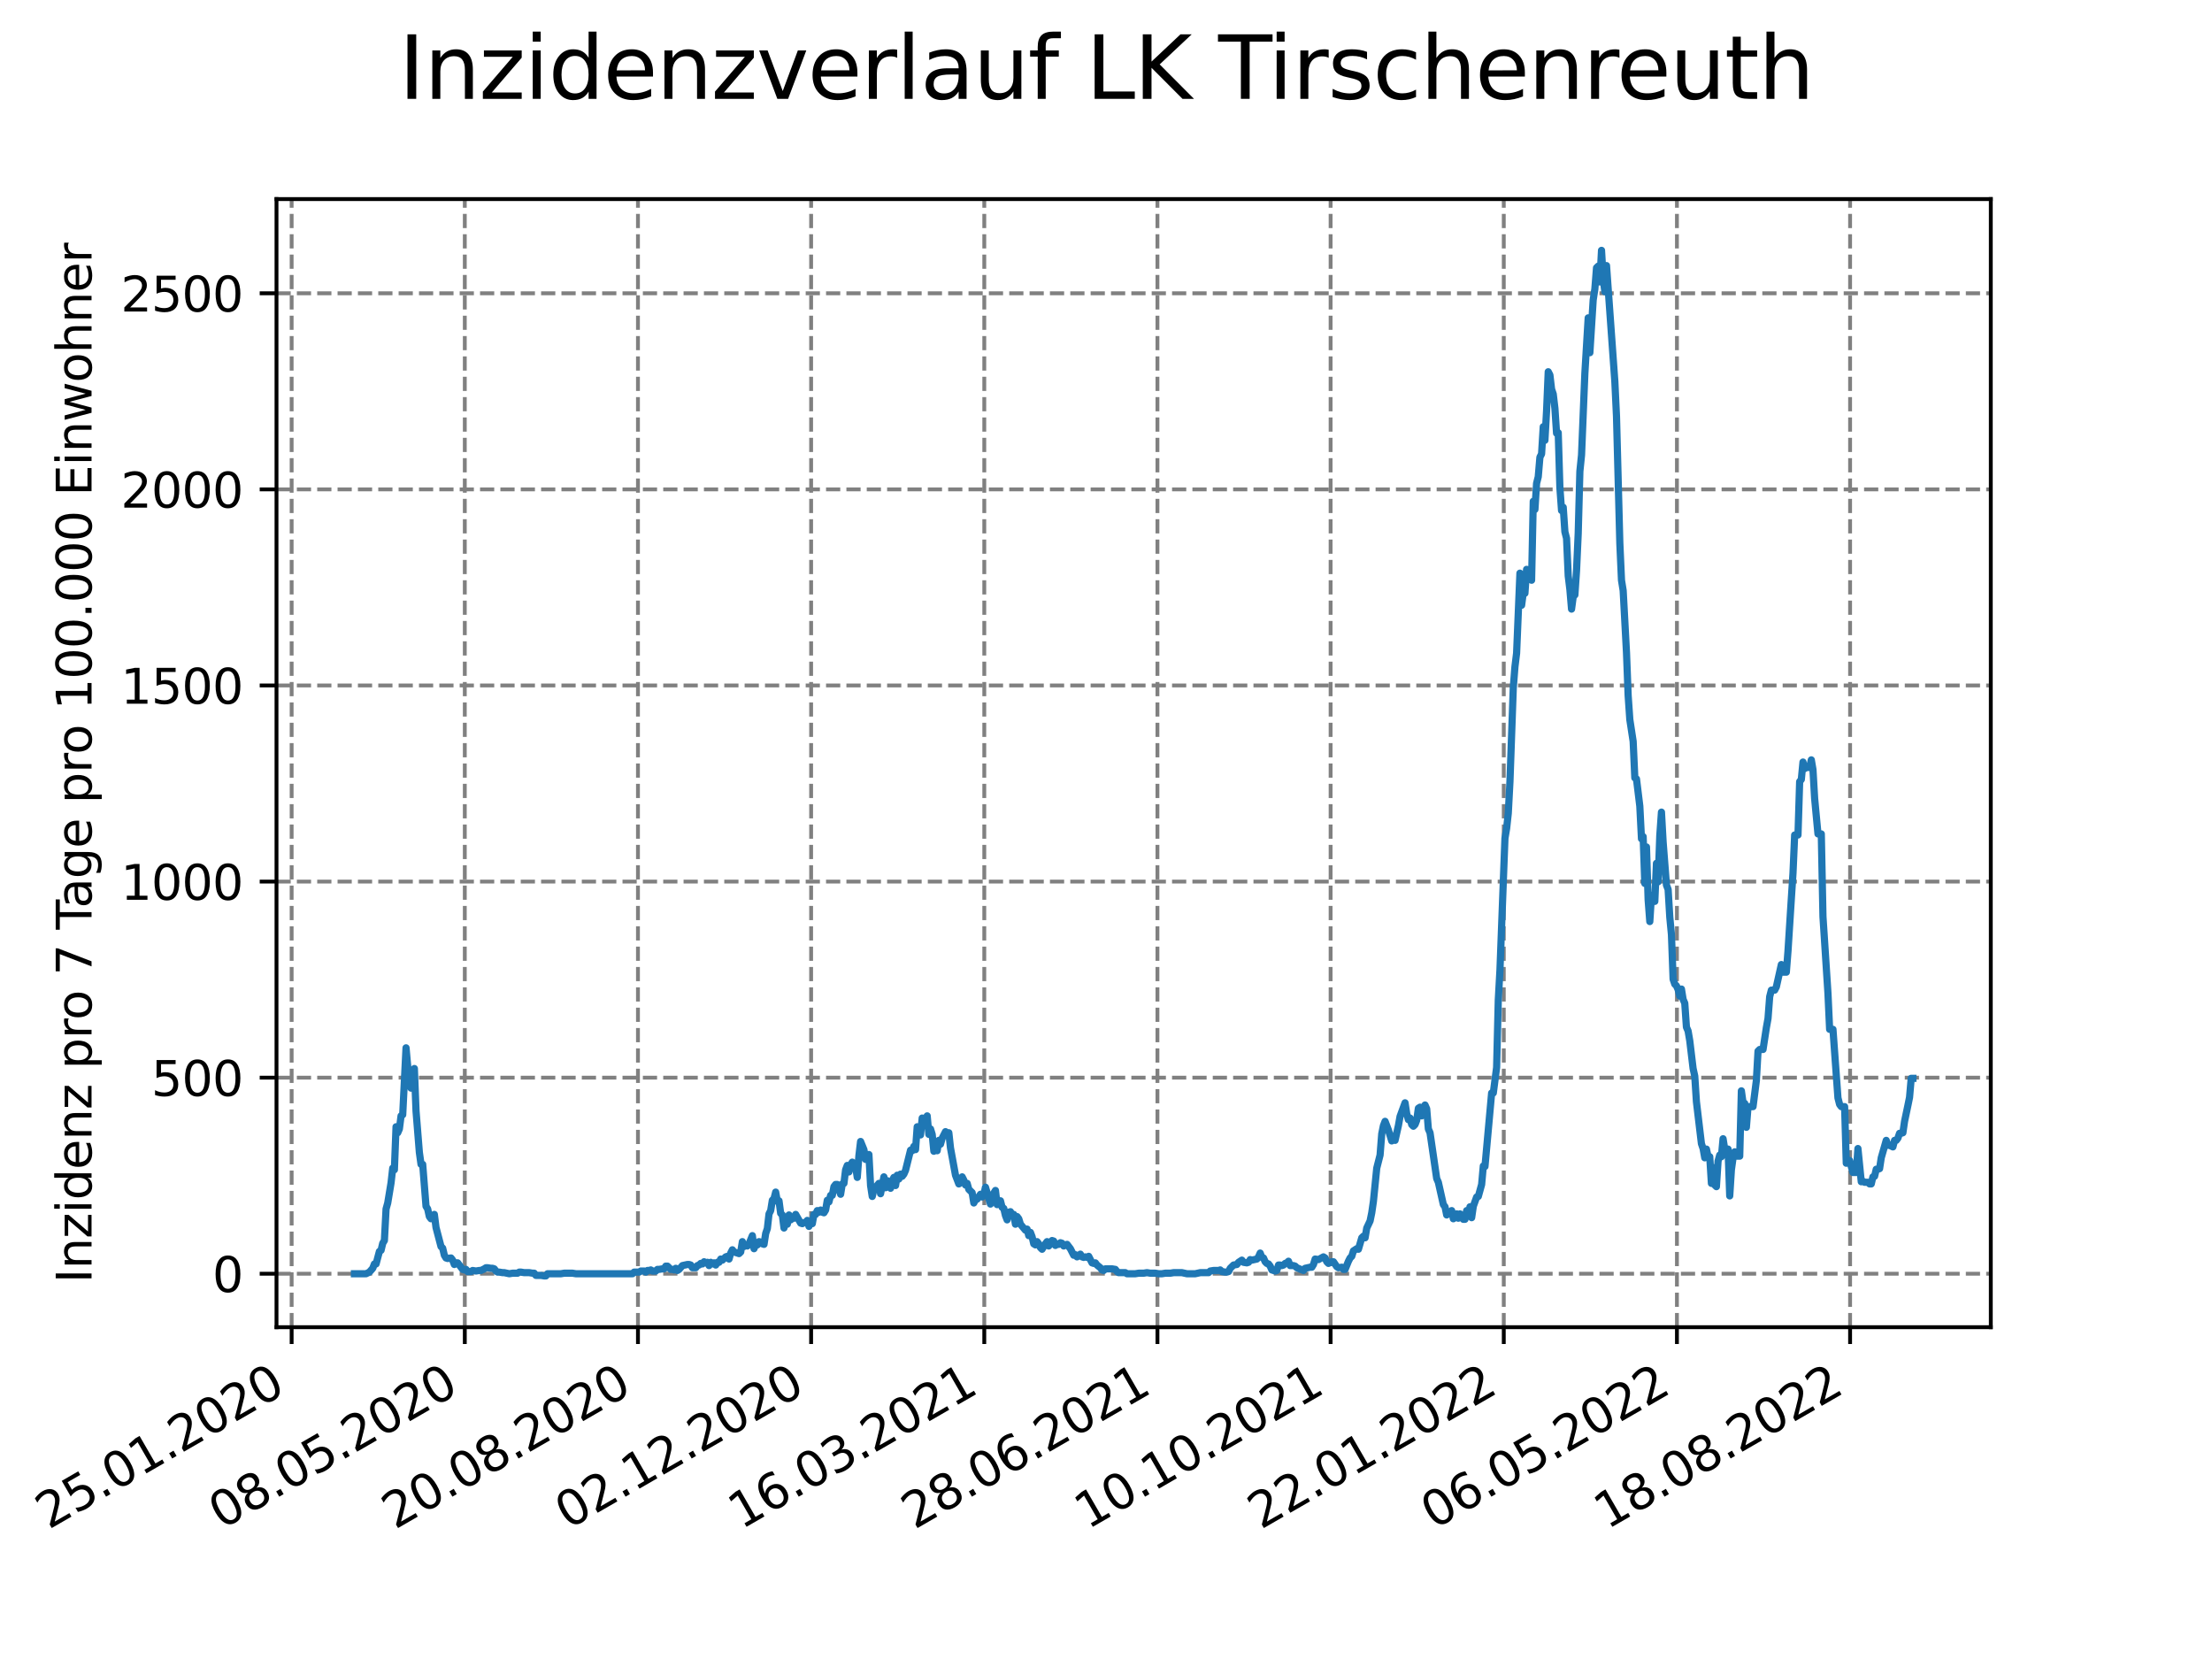 <?xml version="1.0" encoding="utf-8" standalone="no"?>
<!DOCTYPE svg PUBLIC "-//W3C//DTD SVG 1.1//EN"
  "http://www.w3.org/Graphics/SVG/1.1/DTD/svg11.dtd">
<svg xmlns:xlink="http://www.w3.org/1999/xlink" width="460.8pt" height="345.6pt" viewBox="0 0 460.8 345.6" xmlns="http://www.w3.org/2000/svg" version="1.1">
 <defs>
  <style type="text/css">*{stroke-linejoin: round; stroke-linecap: butt}</style>
 </defs>
 <g id="figure_1">
  <g id="patch_1">
   <path d="M 0 345.6 
L 460.8 345.6 
L 460.8 0 
L 0 0 
z
" style="fill: #ffffff"/>
  </g>
  <g id="axes_1">
   <g id="patch_2">
    <path d="M 57.6 276.48 
L 414.72 276.48 
L 414.72 41.472 
L 57.6 41.472 
z
" style="fill: #ffffff"/>
   </g>
   <g id="matplotlib.axis_1">
    <g id="xtick_1">
     <g id="line2d_1">
      <path d="M 60.753 276.48 
L 60.753 41.472 
" clip-path="url(#p7ea513e9ae)" style="fill: none; stroke-dasharray: 2.96,1.28; stroke-dashoffset: 0; stroke: #808080; stroke-width: 0.8"/>
     </g>
     <g id="line2d_2">
      <defs>
       <path id="m67831cbd69" d="M 0 0 
L 0 3.5 
" style="stroke: #000000; stroke-width: 0.8"/>
      </defs>
      <g>
       <use xlink:href="#m67831cbd69" x="60.753" y="276.48" style="stroke: #000000; stroke-width: 0.8"/>
      </g>
     </g>
     <g id="text_1">
      <!-- 25.01.2020 -->
      <g transform="translate(10.128 318.689) rotate(-30) scale(0.1 -0.1)">
       <defs>
        <path id="DejaVuSans-32" d="M 1228 531 
L 3431 531 
L 3431 0 
L 469 0 
L 469 531 
Q 828 903 1448 1529 
Q 2069 2156 2228 2338 
Q 2531 2678 2651 2914 
Q 2772 3150 2772 3378 
Q 2772 3750 2511 3984 
Q 2250 4219 1831 4219 
Q 1534 4219 1204 4116 
Q 875 4013 500 3803 
L 500 4441 
Q 881 4594 1212 4672 
Q 1544 4750 1819 4750 
Q 2544 4750 2975 4387 
Q 3406 4025 3406 3419 
Q 3406 3131 3298 2873 
Q 3191 2616 2906 2266 
Q 2828 2175 2409 1742 
Q 1991 1309 1228 531 
z
" transform="scale(0.016)"/>
        <path id="DejaVuSans-35" d="M 691 4666 
L 3169 4666 
L 3169 4134 
L 1269 4134 
L 1269 2991 
Q 1406 3038 1543 3061 
Q 1681 3084 1819 3084 
Q 2600 3084 3056 2656 
Q 3513 2228 3513 1497 
Q 3513 744 3044 326 
Q 2575 -91 1722 -91 
Q 1428 -91 1123 -41 
Q 819 9 494 109 
L 494 744 
Q 775 591 1075 516 
Q 1375 441 1709 441 
Q 2250 441 2565 725 
Q 2881 1009 2881 1497 
Q 2881 1984 2565 2268 
Q 2250 2553 1709 2553 
Q 1456 2553 1204 2497 
Q 953 2441 691 2322 
L 691 4666 
z
" transform="scale(0.016)"/>
        <path id="DejaVuSans-2e" d="M 684 794 
L 1344 794 
L 1344 0 
L 684 0 
L 684 794 
z
" transform="scale(0.016)"/>
        <path id="DejaVuSans-30" d="M 2034 4250 
Q 1547 4250 1301 3770 
Q 1056 3291 1056 2328 
Q 1056 1369 1301 889 
Q 1547 409 2034 409 
Q 2525 409 2770 889 
Q 3016 1369 3016 2328 
Q 3016 3291 2770 3770 
Q 2525 4250 2034 4250 
z
M 2034 4750 
Q 2819 4750 3233 4129 
Q 3647 3509 3647 2328 
Q 3647 1150 3233 529 
Q 2819 -91 2034 -91 
Q 1250 -91 836 529 
Q 422 1150 422 2328 
Q 422 3509 836 4129 
Q 1250 4750 2034 4750 
z
" transform="scale(0.016)"/>
        <path id="DejaVuSans-31" d="M 794 531 
L 1825 531 
L 1825 4091 
L 703 3866 
L 703 4441 
L 1819 4666 
L 2450 4666 
L 2450 531 
L 3481 531 
L 3481 0 
L 794 0 
L 794 531 
z
" transform="scale(0.016)"/>
       </defs>
       <use xlink:href="#DejaVuSans-32"/>
       <use xlink:href="#DejaVuSans-35" x="63.623"/>
       <use xlink:href="#DejaVuSans-2e" x="127.246"/>
       <use xlink:href="#DejaVuSans-30" x="159.033"/>
       <use xlink:href="#DejaVuSans-31" x="222.656"/>
       <use xlink:href="#DejaVuSans-2e" x="286.279"/>
       <use xlink:href="#DejaVuSans-32" x="318.066"/>
       <use xlink:href="#DejaVuSans-30" x="381.689"/>
       <use xlink:href="#DejaVuSans-32" x="445.312"/>
       <use xlink:href="#DejaVuSans-30" x="508.936"/>
      </g>
     </g>
    </g>
    <g id="xtick_2">
     <g id="line2d_3">
      <path d="M 96.826 276.48 
L 96.826 41.472 
" clip-path="url(#p7ea513e9ae)" style="fill: none; stroke-dasharray: 2.96,1.28; stroke-dashoffset: 0; stroke: #808080; stroke-width: 0.8"/>
     </g>
     <g id="line2d_4">
      <g>
       <use xlink:href="#m67831cbd69" x="96.826" y="276.48" style="stroke: #000000; stroke-width: 0.8"/>
      </g>
     </g>
     <g id="text_2">
      <!-- 08.05.2020 -->
      <g transform="translate(46.201 318.689) rotate(-30) scale(0.1 -0.1)">
       <defs>
        <path id="DejaVuSans-38" d="M 2034 2216 
Q 1584 2216 1326 1975 
Q 1069 1734 1069 1313 
Q 1069 891 1326 650 
Q 1584 409 2034 409 
Q 2484 409 2743 651 
Q 3003 894 3003 1313 
Q 3003 1734 2745 1975 
Q 2488 2216 2034 2216 
z
M 1403 2484 
Q 997 2584 770 2862 
Q 544 3141 544 3541 
Q 544 4100 942 4425 
Q 1341 4750 2034 4750 
Q 2731 4750 3128 4425 
Q 3525 4100 3525 3541 
Q 3525 3141 3298 2862 
Q 3072 2584 2669 2484 
Q 3125 2378 3379 2068 
Q 3634 1759 3634 1313 
Q 3634 634 3220 271 
Q 2806 -91 2034 -91 
Q 1263 -91 848 271 
Q 434 634 434 1313 
Q 434 1759 690 2068 
Q 947 2378 1403 2484 
z
M 1172 3481 
Q 1172 3119 1398 2916 
Q 1625 2713 2034 2713 
Q 2441 2713 2670 2916 
Q 2900 3119 2900 3481 
Q 2900 3844 2670 4047 
Q 2441 4250 2034 4250 
Q 1625 4250 1398 4047 
Q 1172 3844 1172 3481 
z
" transform="scale(0.016)"/>
       </defs>
       <use xlink:href="#DejaVuSans-30"/>
       <use xlink:href="#DejaVuSans-38" x="63.623"/>
       <use xlink:href="#DejaVuSans-2e" x="127.246"/>
       <use xlink:href="#DejaVuSans-30" x="159.033"/>
       <use xlink:href="#DejaVuSans-35" x="222.656"/>
       <use xlink:href="#DejaVuSans-2e" x="286.279"/>
       <use xlink:href="#DejaVuSans-32" x="318.066"/>
       <use xlink:href="#DejaVuSans-30" x="381.689"/>
       <use xlink:href="#DejaVuSans-32" x="445.312"/>
       <use xlink:href="#DejaVuSans-30" x="508.936"/>
      </g>
     </g>
    </g>
    <g id="xtick_3">
     <g id="line2d_5">
      <path d="M 132.899 276.48 
L 132.899 41.472 
" clip-path="url(#p7ea513e9ae)" style="fill: none; stroke-dasharray: 2.96,1.28; stroke-dashoffset: 0; stroke: #808080; stroke-width: 0.8"/>
     </g>
     <g id="line2d_6">
      <g>
       <use xlink:href="#m67831cbd69" x="132.899" y="276.48" style="stroke: #000000; stroke-width: 0.8"/>
      </g>
     </g>
     <g id="text_3">
      <!-- 20.08.2020 -->
      <g transform="translate(82.274 318.689) rotate(-30) scale(0.1 -0.1)">
       <use xlink:href="#DejaVuSans-32"/>
       <use xlink:href="#DejaVuSans-30" x="63.623"/>
       <use xlink:href="#DejaVuSans-2e" x="127.246"/>
       <use xlink:href="#DejaVuSans-30" x="159.033"/>
       <use xlink:href="#DejaVuSans-38" x="222.656"/>
       <use xlink:href="#DejaVuSans-2e" x="286.279"/>
       <use xlink:href="#DejaVuSans-32" x="318.066"/>
       <use xlink:href="#DejaVuSans-30" x="381.689"/>
       <use xlink:href="#DejaVuSans-32" x="445.312"/>
       <use xlink:href="#DejaVuSans-30" x="508.936"/>
      </g>
     </g>
    </g>
    <g id="xtick_4">
     <g id="line2d_7">
      <path d="M 168.972 276.48 
L 168.972 41.472 
" clip-path="url(#p7ea513e9ae)" style="fill: none; stroke-dasharray: 2.96,1.28; stroke-dashoffset: 0; stroke: #808080; stroke-width: 0.8"/>
     </g>
     <g id="line2d_8">
      <g>
       <use xlink:href="#m67831cbd69" x="168.972" y="276.48" style="stroke: #000000; stroke-width: 0.8"/>
      </g>
     </g>
     <g id="text_4">
      <!-- 02.12.2020 -->
      <g transform="translate(118.346 318.689) rotate(-30) scale(0.1 -0.1)">
       <use xlink:href="#DejaVuSans-30"/>
       <use xlink:href="#DejaVuSans-32" x="63.623"/>
       <use xlink:href="#DejaVuSans-2e" x="127.246"/>
       <use xlink:href="#DejaVuSans-31" x="159.033"/>
       <use xlink:href="#DejaVuSans-32" x="222.656"/>
       <use xlink:href="#DejaVuSans-2e" x="286.279"/>
       <use xlink:href="#DejaVuSans-32" x="318.066"/>
       <use xlink:href="#DejaVuSans-30" x="381.689"/>
       <use xlink:href="#DejaVuSans-32" x="445.312"/>
       <use xlink:href="#DejaVuSans-30" x="508.936"/>
      </g>
     </g>
    </g>
    <g id="xtick_5">
     <g id="line2d_9">
      <path d="M 205.044 276.48 
L 205.044 41.472 
" clip-path="url(#p7ea513e9ae)" style="fill: none; stroke-dasharray: 2.96,1.28; stroke-dashoffset: 0; stroke: #808080; stroke-width: 0.8"/>
     </g>
     <g id="line2d_10">
      <g>
       <use xlink:href="#m67831cbd69" x="205.044" y="276.48" style="stroke: #000000; stroke-width: 0.8"/>
      </g>
     </g>
     <g id="text_5">
      <!-- 16.03.2021 -->
      <g transform="translate(154.419 318.689) rotate(-30) scale(0.1 -0.1)">
       <defs>
        <path id="DejaVuSans-36" d="M 2113 2584 
Q 1688 2584 1439 2293 
Q 1191 2003 1191 1497 
Q 1191 994 1439 701 
Q 1688 409 2113 409 
Q 2538 409 2786 701 
Q 3034 994 3034 1497 
Q 3034 2003 2786 2293 
Q 2538 2584 2113 2584 
z
M 3366 4563 
L 3366 3988 
Q 3128 4100 2886 4159 
Q 2644 4219 2406 4219 
Q 1781 4219 1451 3797 
Q 1122 3375 1075 2522 
Q 1259 2794 1537 2939 
Q 1816 3084 2150 3084 
Q 2853 3084 3261 2657 
Q 3669 2231 3669 1497 
Q 3669 778 3244 343 
Q 2819 -91 2113 -91 
Q 1303 -91 875 529 
Q 447 1150 447 2328 
Q 447 3434 972 4092 
Q 1497 4750 2381 4750 
Q 2619 4750 2861 4703 
Q 3103 4656 3366 4563 
z
" transform="scale(0.016)"/>
        <path id="DejaVuSans-33" d="M 2597 2516 
Q 3050 2419 3304 2112 
Q 3559 1806 3559 1356 
Q 3559 666 3084 287 
Q 2609 -91 1734 -91 
Q 1441 -91 1130 -33 
Q 819 25 488 141 
L 488 750 
Q 750 597 1062 519 
Q 1375 441 1716 441 
Q 2309 441 2620 675 
Q 2931 909 2931 1356 
Q 2931 1769 2642 2001 
Q 2353 2234 1838 2234 
L 1294 2234 
L 1294 2753 
L 1863 2753 
Q 2328 2753 2575 2939 
Q 2822 3125 2822 3475 
Q 2822 3834 2567 4026 
Q 2313 4219 1838 4219 
Q 1578 4219 1281 4162 
Q 984 4106 628 3988 
L 628 4550 
Q 988 4650 1302 4700 
Q 1616 4750 1894 4750 
Q 2613 4750 3031 4423 
Q 3450 4097 3450 3541 
Q 3450 3153 3228 2886 
Q 3006 2619 2597 2516 
z
" transform="scale(0.016)"/>
       </defs>
       <use xlink:href="#DejaVuSans-31"/>
       <use xlink:href="#DejaVuSans-36" x="63.623"/>
       <use xlink:href="#DejaVuSans-2e" x="127.246"/>
       <use xlink:href="#DejaVuSans-30" x="159.033"/>
       <use xlink:href="#DejaVuSans-33" x="222.656"/>
       <use xlink:href="#DejaVuSans-2e" x="286.279"/>
       <use xlink:href="#DejaVuSans-32" x="318.066"/>
       <use xlink:href="#DejaVuSans-30" x="381.689"/>
       <use xlink:href="#DejaVuSans-32" x="445.312"/>
       <use xlink:href="#DejaVuSans-31" x="508.936"/>
      </g>
     </g>
    </g>
    <g id="xtick_6">
     <g id="line2d_11">
      <path d="M 241.117 276.48 
L 241.117 41.472 
" clip-path="url(#p7ea513e9ae)" style="fill: none; stroke-dasharray: 2.96,1.28; stroke-dashoffset: 0; stroke: #808080; stroke-width: 0.8"/>
     </g>
     <g id="line2d_12">
      <g>
       <use xlink:href="#m67831cbd69" x="241.117" y="276.48" style="stroke: #000000; stroke-width: 0.8"/>
      </g>
     </g>
     <g id="text_6">
      <!-- 28.06.2021 -->
      <g transform="translate(190.492 318.689) rotate(-30) scale(0.1 -0.1)">
       <use xlink:href="#DejaVuSans-32"/>
       <use xlink:href="#DejaVuSans-38" x="63.623"/>
       <use xlink:href="#DejaVuSans-2e" x="127.246"/>
       <use xlink:href="#DejaVuSans-30" x="159.033"/>
       <use xlink:href="#DejaVuSans-36" x="222.656"/>
       <use xlink:href="#DejaVuSans-2e" x="286.279"/>
       <use xlink:href="#DejaVuSans-32" x="318.066"/>
       <use xlink:href="#DejaVuSans-30" x="381.689"/>
       <use xlink:href="#DejaVuSans-32" x="445.312"/>
       <use xlink:href="#DejaVuSans-31" x="508.936"/>
      </g>
     </g>
    </g>
    <g id="xtick_7">
     <g id="line2d_13">
      <path d="M 277.19 276.48 
L 277.19 41.472 
" clip-path="url(#p7ea513e9ae)" style="fill: none; stroke-dasharray: 2.96,1.28; stroke-dashoffset: 0; stroke: #808080; stroke-width: 0.8"/>
     </g>
     <g id="line2d_14">
      <g>
       <use xlink:href="#m67831cbd69" x="277.19" y="276.48" style="stroke: #000000; stroke-width: 0.8"/>
      </g>
     </g>
     <g id="text_7">
      <!-- 10.10.2021 -->
      <g transform="translate(226.565 318.689) rotate(-30) scale(0.1 -0.1)">
       <use xlink:href="#DejaVuSans-31"/>
       <use xlink:href="#DejaVuSans-30" x="63.623"/>
       <use xlink:href="#DejaVuSans-2e" x="127.246"/>
       <use xlink:href="#DejaVuSans-31" x="159.033"/>
       <use xlink:href="#DejaVuSans-30" x="222.656"/>
       <use xlink:href="#DejaVuSans-2e" x="286.279"/>
       <use xlink:href="#DejaVuSans-32" x="318.066"/>
       <use xlink:href="#DejaVuSans-30" x="381.689"/>
       <use xlink:href="#DejaVuSans-32" x="445.312"/>
       <use xlink:href="#DejaVuSans-31" x="508.936"/>
      </g>
     </g>
    </g>
    <g id="xtick_8">
     <g id="line2d_15">
      <path d="M 313.263 276.48 
L 313.263 41.472 
" clip-path="url(#p7ea513e9ae)" style="fill: none; stroke-dasharray: 2.96,1.28; stroke-dashoffset: 0; stroke: #808080; stroke-width: 0.8"/>
     </g>
     <g id="line2d_16">
      <g>
       <use xlink:href="#m67831cbd69" x="313.263" y="276.48" style="stroke: #000000; stroke-width: 0.8"/>
      </g>
     </g>
     <g id="text_8">
      <!-- 22.01.2022 -->
      <g transform="translate(262.637 318.689) rotate(-30) scale(0.1 -0.1)">
       <use xlink:href="#DejaVuSans-32"/>
       <use xlink:href="#DejaVuSans-32" x="63.623"/>
       <use xlink:href="#DejaVuSans-2e" x="127.246"/>
       <use xlink:href="#DejaVuSans-30" x="159.033"/>
       <use xlink:href="#DejaVuSans-31" x="222.656"/>
       <use xlink:href="#DejaVuSans-2e" x="286.279"/>
       <use xlink:href="#DejaVuSans-32" x="318.066"/>
       <use xlink:href="#DejaVuSans-30" x="381.689"/>
       <use xlink:href="#DejaVuSans-32" x="445.312"/>
       <use xlink:href="#DejaVuSans-32" x="508.936"/>
      </g>
     </g>
    </g>
    <g id="xtick_9">
     <g id="line2d_17">
      <path d="M 349.335 276.48 
L 349.335 41.472 
" clip-path="url(#p7ea513e9ae)" style="fill: none; stroke-dasharray: 2.96,1.28; stroke-dashoffset: 0; stroke: #808080; stroke-width: 0.8"/>
     </g>
     <g id="line2d_18">
      <g>
       <use xlink:href="#m67831cbd69" x="349.335" y="276.48" style="stroke: #000000; stroke-width: 0.8"/>
      </g>
     </g>
     <g id="text_9">
      <!-- 06.05.2022 -->
      <g transform="translate(298.71 318.689) rotate(-30) scale(0.1 -0.1)">
       <use xlink:href="#DejaVuSans-30"/>
       <use xlink:href="#DejaVuSans-36" x="63.623"/>
       <use xlink:href="#DejaVuSans-2e" x="127.246"/>
       <use xlink:href="#DejaVuSans-30" x="159.033"/>
       <use xlink:href="#DejaVuSans-35" x="222.656"/>
       <use xlink:href="#DejaVuSans-2e" x="286.279"/>
       <use xlink:href="#DejaVuSans-32" x="318.066"/>
       <use xlink:href="#DejaVuSans-30" x="381.689"/>
       <use xlink:href="#DejaVuSans-32" x="445.312"/>
       <use xlink:href="#DejaVuSans-32" x="508.936"/>
      </g>
     </g>
    </g>
    <g id="xtick_10">
     <g id="line2d_19">
      <path d="M 385.408 276.48 
L 385.408 41.472 
" clip-path="url(#p7ea513e9ae)" style="fill: none; stroke-dasharray: 2.96,1.28; stroke-dashoffset: 0; stroke: #808080; stroke-width: 0.8"/>
     </g>
     <g id="line2d_20">
      <g>
       <use xlink:href="#m67831cbd69" x="385.408" y="276.48" style="stroke: #000000; stroke-width: 0.8"/>
      </g>
     </g>
     <g id="text_10">
      <!-- 18.08.2022 -->
      <g transform="translate(334.783 318.689) rotate(-30) scale(0.1 -0.1)">
       <use xlink:href="#DejaVuSans-31"/>
       <use xlink:href="#DejaVuSans-38" x="63.623"/>
       <use xlink:href="#DejaVuSans-2e" x="127.246"/>
       <use xlink:href="#DejaVuSans-30" x="159.033"/>
       <use xlink:href="#DejaVuSans-38" x="222.656"/>
       <use xlink:href="#DejaVuSans-2e" x="286.279"/>
       <use xlink:href="#DejaVuSans-32" x="318.066"/>
       <use xlink:href="#DejaVuSans-30" x="381.689"/>
       <use xlink:href="#DejaVuSans-32" x="445.312"/>
       <use xlink:href="#DejaVuSans-32" x="508.936"/>
      </g>
     </g>
    </g>
   </g>
   <g id="matplotlib.axis_2">
    <g id="ytick_1">
     <g id="line2d_21">
      <path d="M 57.6 265.344 
L 414.72 265.344 
" clip-path="url(#p7ea513e9ae)" style="fill: none; stroke-dasharray: 2.96,1.28; stroke-dashoffset: 0; stroke: #808080; stroke-width: 0.8"/>
     </g>
     <g id="line2d_22">
      <defs>
       <path id="md433198bbd" d="M 0 0 
L -3.5 0 
" style="stroke: #000000; stroke-width: 0.8"/>
      </defs>
      <g>
       <use xlink:href="#md433198bbd" x="57.6" y="265.344" style="stroke: #000000; stroke-width: 0.8"/>
      </g>
     </g>
     <g id="text_11">
      <!-- 0 -->
      <g transform="translate(44.237 269.143) scale(0.1 -0.1)">
       <use xlink:href="#DejaVuSans-30"/>
      </g>
     </g>
    </g>
    <g id="ytick_2">
     <g id="line2d_23">
      <path d="M 57.6 224.495 
L 414.72 224.495 
" clip-path="url(#p7ea513e9ae)" style="fill: none; stroke-dasharray: 2.96,1.28; stroke-dashoffset: 0; stroke: #808080; stroke-width: 0.8"/>
     </g>
     <g id="line2d_24">
      <g>
       <use xlink:href="#md433198bbd" x="57.6" y="224.495" style="stroke: #000000; stroke-width: 0.8"/>
      </g>
     </g>
     <g id="text_12">
      <!-- 500 -->
      <g transform="translate(31.512 228.294) scale(0.1 -0.1)">
       <use xlink:href="#DejaVuSans-35"/>
       <use xlink:href="#DejaVuSans-30" x="63.623"/>
       <use xlink:href="#DejaVuSans-30" x="127.246"/>
      </g>
     </g>
    </g>
    <g id="ytick_3">
     <g id="line2d_25">
      <path d="M 57.6 183.645 
L 414.72 183.645 
" clip-path="url(#p7ea513e9ae)" style="fill: none; stroke-dasharray: 2.96,1.28; stroke-dashoffset: 0; stroke: #808080; stroke-width: 0.8"/>
     </g>
     <g id="line2d_26">
      <g>
       <use xlink:href="#md433198bbd" x="57.6" y="183.645" style="stroke: #000000; stroke-width: 0.8"/>
      </g>
     </g>
     <g id="text_13">
      <!-- 1000 -->
      <g transform="translate(25.15 187.444) scale(0.1 -0.1)">
       <use xlink:href="#DejaVuSans-31"/>
       <use xlink:href="#DejaVuSans-30" x="63.623"/>
       <use xlink:href="#DejaVuSans-30" x="127.246"/>
       <use xlink:href="#DejaVuSans-30" x="190.869"/>
      </g>
     </g>
    </g>
    <g id="ytick_4">
     <g id="line2d_27">
      <path d="M 57.6 142.795 
L 414.72 142.795 
" clip-path="url(#p7ea513e9ae)" style="fill: none; stroke-dasharray: 2.96,1.28; stroke-dashoffset: 0; stroke: #808080; stroke-width: 0.8"/>
     </g>
     <g id="line2d_28">
      <g>
       <use xlink:href="#md433198bbd" x="57.6" y="142.795" style="stroke: #000000; stroke-width: 0.8"/>
      </g>
     </g>
     <g id="text_14">
      <!-- 1500 -->
      <g transform="translate(25.15 146.594) scale(0.1 -0.1)">
       <use xlink:href="#DejaVuSans-31"/>
       <use xlink:href="#DejaVuSans-35" x="63.623"/>
       <use xlink:href="#DejaVuSans-30" x="127.246"/>
       <use xlink:href="#DejaVuSans-30" x="190.869"/>
      </g>
     </g>
    </g>
    <g id="ytick_5">
     <g id="line2d_29">
      <path d="M 57.6 101.945 
L 414.72 101.945 
" clip-path="url(#p7ea513e9ae)" style="fill: none; stroke-dasharray: 2.96,1.28; stroke-dashoffset: 0; stroke: #808080; stroke-width: 0.8"/>
     </g>
     <g id="line2d_30">
      <g>
       <use xlink:href="#md433198bbd" x="57.6" y="101.945" style="stroke: #000000; stroke-width: 0.8"/>
      </g>
     </g>
     <g id="text_15">
      <!-- 2000 -->
      <g transform="translate(25.15 105.745) scale(0.1 -0.1)">
       <use xlink:href="#DejaVuSans-32"/>
       <use xlink:href="#DejaVuSans-30" x="63.623"/>
       <use xlink:href="#DejaVuSans-30" x="127.246"/>
       <use xlink:href="#DejaVuSans-30" x="190.869"/>
      </g>
     </g>
    </g>
    <g id="ytick_6">
     <g id="line2d_31">
      <path d="M 57.6 61.096 
L 414.72 61.096 
" clip-path="url(#p7ea513e9ae)" style="fill: none; stroke-dasharray: 2.96,1.28; stroke-dashoffset: 0; stroke: #808080; stroke-width: 0.8"/>
     </g>
     <g id="line2d_32">
      <g>
       <use xlink:href="#md433198bbd" x="57.6" y="61.096" style="stroke: #000000; stroke-width: 0.8"/>
      </g>
     </g>
     <g id="text_16">
      <!-- 2500 -->
      <g transform="translate(25.15 64.895) scale(0.1 -0.1)">
       <use xlink:href="#DejaVuSans-32"/>
       <use xlink:href="#DejaVuSans-35" x="63.623"/>
       <use xlink:href="#DejaVuSans-30" x="127.246"/>
       <use xlink:href="#DejaVuSans-30" x="190.869"/>
      </g>
     </g>
    </g>
    <g id="text_17">
     <!-- Inzidenz pro 7 Tage pro 100.000 Einwohner -->
     <g transform="translate(19.07 267.301) rotate(-90) scale(0.1 -0.1)">
      <defs>
       <path id="DejaVuSans-49" d="M 628 4666 
L 1259 4666 
L 1259 0 
L 628 0 
L 628 4666 
z
" transform="scale(0.016)"/>
       <path id="DejaVuSans-6e" d="M 3513 2113 
L 3513 0 
L 2938 0 
L 2938 2094 
Q 2938 2591 2744 2837 
Q 2550 3084 2163 3084 
Q 1697 3084 1428 2787 
Q 1159 2491 1159 1978 
L 1159 0 
L 581 0 
L 581 3500 
L 1159 3500 
L 1159 2956 
Q 1366 3272 1645 3428 
Q 1925 3584 2291 3584 
Q 2894 3584 3203 3211 
Q 3513 2838 3513 2113 
z
" transform="scale(0.016)"/>
       <path id="DejaVuSans-7a" d="M 353 3500 
L 3084 3500 
L 3084 2975 
L 922 459 
L 3084 459 
L 3084 0 
L 275 0 
L 275 525 
L 2438 3041 
L 353 3041 
L 353 3500 
z
" transform="scale(0.016)"/>
       <path id="DejaVuSans-69" d="M 603 3500 
L 1178 3500 
L 1178 0 
L 603 0 
L 603 3500 
z
M 603 4863 
L 1178 4863 
L 1178 4134 
L 603 4134 
L 603 4863 
z
" transform="scale(0.016)"/>
       <path id="DejaVuSans-64" d="M 2906 2969 
L 2906 4863 
L 3481 4863 
L 3481 0 
L 2906 0 
L 2906 525 
Q 2725 213 2448 61 
Q 2172 -91 1784 -91 
Q 1150 -91 751 415 
Q 353 922 353 1747 
Q 353 2572 751 3078 
Q 1150 3584 1784 3584 
Q 2172 3584 2448 3432 
Q 2725 3281 2906 2969 
z
M 947 1747 
Q 947 1113 1208 752 
Q 1469 391 1925 391 
Q 2381 391 2643 752 
Q 2906 1113 2906 1747 
Q 2906 2381 2643 2742 
Q 2381 3103 1925 3103 
Q 1469 3103 1208 2742 
Q 947 2381 947 1747 
z
" transform="scale(0.016)"/>
       <path id="DejaVuSans-65" d="M 3597 1894 
L 3597 1613 
L 953 1613 
Q 991 1019 1311 708 
Q 1631 397 2203 397 
Q 2534 397 2845 478 
Q 3156 559 3463 722 
L 3463 178 
Q 3153 47 2828 -22 
Q 2503 -91 2169 -91 
Q 1331 -91 842 396 
Q 353 884 353 1716 
Q 353 2575 817 3079 
Q 1281 3584 2069 3584 
Q 2775 3584 3186 3129 
Q 3597 2675 3597 1894 
z
M 3022 2063 
Q 3016 2534 2758 2815 
Q 2500 3097 2075 3097 
Q 1594 3097 1305 2825 
Q 1016 2553 972 2059 
L 3022 2063 
z
" transform="scale(0.016)"/>
       <path id="DejaVuSans-20" transform="scale(0.016)"/>
       <path id="DejaVuSans-70" d="M 1159 525 
L 1159 -1331 
L 581 -1331 
L 581 3500 
L 1159 3500 
L 1159 2969 
Q 1341 3281 1617 3432 
Q 1894 3584 2278 3584 
Q 2916 3584 3314 3078 
Q 3713 2572 3713 1747 
Q 3713 922 3314 415 
Q 2916 -91 2278 -91 
Q 1894 -91 1617 61 
Q 1341 213 1159 525 
z
M 3116 1747 
Q 3116 2381 2855 2742 
Q 2594 3103 2138 3103 
Q 1681 3103 1420 2742 
Q 1159 2381 1159 1747 
Q 1159 1113 1420 752 
Q 1681 391 2138 391 
Q 2594 391 2855 752 
Q 3116 1113 3116 1747 
z
" transform="scale(0.016)"/>
       <path id="DejaVuSans-72" d="M 2631 2963 
Q 2534 3019 2420 3045 
Q 2306 3072 2169 3072 
Q 1681 3072 1420 2755 
Q 1159 2438 1159 1844 
L 1159 0 
L 581 0 
L 581 3500 
L 1159 3500 
L 1159 2956 
Q 1341 3275 1631 3429 
Q 1922 3584 2338 3584 
Q 2397 3584 2469 3576 
Q 2541 3569 2628 3553 
L 2631 2963 
z
" transform="scale(0.016)"/>
       <path id="DejaVuSans-6f" d="M 1959 3097 
Q 1497 3097 1228 2736 
Q 959 2375 959 1747 
Q 959 1119 1226 758 
Q 1494 397 1959 397 
Q 2419 397 2687 759 
Q 2956 1122 2956 1747 
Q 2956 2369 2687 2733 
Q 2419 3097 1959 3097 
z
M 1959 3584 
Q 2709 3584 3137 3096 
Q 3566 2609 3566 1747 
Q 3566 888 3137 398 
Q 2709 -91 1959 -91 
Q 1206 -91 779 398 
Q 353 888 353 1747 
Q 353 2609 779 3096 
Q 1206 3584 1959 3584 
z
" transform="scale(0.016)"/>
       <path id="DejaVuSans-37" d="M 525 4666 
L 3525 4666 
L 3525 4397 
L 1831 0 
L 1172 0 
L 2766 4134 
L 525 4134 
L 525 4666 
z
" transform="scale(0.016)"/>
       <path id="DejaVuSans-54" d="M -19 4666 
L 3928 4666 
L 3928 4134 
L 2272 4134 
L 2272 0 
L 1638 0 
L 1638 4134 
L -19 4134 
L -19 4666 
z
" transform="scale(0.016)"/>
       <path id="DejaVuSans-61" d="M 2194 1759 
Q 1497 1759 1228 1600 
Q 959 1441 959 1056 
Q 959 750 1161 570 
Q 1363 391 1709 391 
Q 2188 391 2477 730 
Q 2766 1069 2766 1631 
L 2766 1759 
L 2194 1759 
z
M 3341 1997 
L 3341 0 
L 2766 0 
L 2766 531 
Q 2569 213 2275 61 
Q 1981 -91 1556 -91 
Q 1019 -91 701 211 
Q 384 513 384 1019 
Q 384 1609 779 1909 
Q 1175 2209 1959 2209 
L 2766 2209 
L 2766 2266 
Q 2766 2663 2505 2880 
Q 2244 3097 1772 3097 
Q 1472 3097 1187 3025 
Q 903 2953 641 2809 
L 641 3341 
Q 956 3463 1253 3523 
Q 1550 3584 1831 3584 
Q 2591 3584 2966 3190 
Q 3341 2797 3341 1997 
z
" transform="scale(0.016)"/>
       <path id="DejaVuSans-67" d="M 2906 1791 
Q 2906 2416 2648 2759 
Q 2391 3103 1925 3103 
Q 1463 3103 1205 2759 
Q 947 2416 947 1791 
Q 947 1169 1205 825 
Q 1463 481 1925 481 
Q 2391 481 2648 825 
Q 2906 1169 2906 1791 
z
M 3481 434 
Q 3481 -459 3084 -895 
Q 2688 -1331 1869 -1331 
Q 1566 -1331 1297 -1286 
Q 1028 -1241 775 -1147 
L 775 -588 
Q 1028 -725 1275 -790 
Q 1522 -856 1778 -856 
Q 2344 -856 2625 -561 
Q 2906 -266 2906 331 
L 2906 616 
Q 2728 306 2450 153 
Q 2172 0 1784 0 
Q 1141 0 747 490 
Q 353 981 353 1791 
Q 353 2603 747 3093 
Q 1141 3584 1784 3584 
Q 2172 3584 2450 3431 
Q 2728 3278 2906 2969 
L 2906 3500 
L 3481 3500 
L 3481 434 
z
" transform="scale(0.016)"/>
       <path id="DejaVuSans-45" d="M 628 4666 
L 3578 4666 
L 3578 4134 
L 1259 4134 
L 1259 2753 
L 3481 2753 
L 3481 2222 
L 1259 2222 
L 1259 531 
L 3634 531 
L 3634 0 
L 628 0 
L 628 4666 
z
" transform="scale(0.016)"/>
       <path id="DejaVuSans-77" d="M 269 3500 
L 844 3500 
L 1563 769 
L 2278 3500 
L 2956 3500 
L 3675 769 
L 4391 3500 
L 4966 3500 
L 4050 0 
L 3372 0 
L 2619 2869 
L 1863 0 
L 1184 0 
L 269 3500 
z
" transform="scale(0.016)"/>
       <path id="DejaVuSans-68" d="M 3513 2113 
L 3513 0 
L 2938 0 
L 2938 2094 
Q 2938 2591 2744 2837 
Q 2550 3084 2163 3084 
Q 1697 3084 1428 2787 
Q 1159 2491 1159 1978 
L 1159 0 
L 581 0 
L 581 4863 
L 1159 4863 
L 1159 2956 
Q 1366 3272 1645 3428 
Q 1925 3584 2291 3584 
Q 2894 3584 3203 3211 
Q 3513 2838 3513 2113 
z
" transform="scale(0.016)"/>
      </defs>
      <use xlink:href="#DejaVuSans-49"/>
      <use xlink:href="#DejaVuSans-6e" x="29.492"/>
      <use xlink:href="#DejaVuSans-7a" x="92.871"/>
      <use xlink:href="#DejaVuSans-69" x="145.361"/>
      <use xlink:href="#DejaVuSans-64" x="173.145"/>
      <use xlink:href="#DejaVuSans-65" x="236.621"/>
      <use xlink:href="#DejaVuSans-6e" x="298.145"/>
      <use xlink:href="#DejaVuSans-7a" x="361.523"/>
      <use xlink:href="#DejaVuSans-20" x="414.014"/>
      <use xlink:href="#DejaVuSans-70" x="445.801"/>
      <use xlink:href="#DejaVuSans-72" x="509.277"/>
      <use xlink:href="#DejaVuSans-6f" x="548.141"/>
      <use xlink:href="#DejaVuSans-20" x="609.322"/>
      <use xlink:href="#DejaVuSans-37" x="641.109"/>
      <use xlink:href="#DejaVuSans-20" x="704.732"/>
      <use xlink:href="#DejaVuSans-54" x="736.52"/>
      <use xlink:href="#DejaVuSans-61" x="781.104"/>
      <use xlink:href="#DejaVuSans-67" x="842.383"/>
      <use xlink:href="#DejaVuSans-65" x="905.859"/>
      <use xlink:href="#DejaVuSans-20" x="967.383"/>
      <use xlink:href="#DejaVuSans-70" x="999.17"/>
      <use xlink:href="#DejaVuSans-72" x="1062.646"/>
      <use xlink:href="#DejaVuSans-6f" x="1101.51"/>
      <use xlink:href="#DejaVuSans-20" x="1162.691"/>
      <use xlink:href="#DejaVuSans-31" x="1194.479"/>
      <use xlink:href="#DejaVuSans-30" x="1258.102"/>
      <use xlink:href="#DejaVuSans-30" x="1321.725"/>
      <use xlink:href="#DejaVuSans-2e" x="1385.348"/>
      <use xlink:href="#DejaVuSans-30" x="1417.135"/>
      <use xlink:href="#DejaVuSans-30" x="1480.758"/>
      <use xlink:href="#DejaVuSans-30" x="1544.381"/>
      <use xlink:href="#DejaVuSans-20" x="1608.004"/>
      <use xlink:href="#DejaVuSans-45" x="1639.791"/>
      <use xlink:href="#DejaVuSans-69" x="1702.975"/>
      <use xlink:href="#DejaVuSans-6e" x="1730.758"/>
      <use xlink:href="#DejaVuSans-77" x="1794.137"/>
      <use xlink:href="#DejaVuSans-6f" x="1875.924"/>
      <use xlink:href="#DejaVuSans-68" x="1937.105"/>
      <use xlink:href="#DejaVuSans-6e" x="2000.484"/>
      <use xlink:href="#DejaVuSans-65" x="2063.863"/>
      <use xlink:href="#DejaVuSans-72" x="2125.387"/>
     </g>
    </g>
   </g>
   <g id="line2d_33">
    <path d="M 73.833 265.344 
L 76.261 265.344 
L 76.954 265.004 
L 77.648 264.21 
L 77.995 263.303 
L 78.342 263.303 
L 79.036 260.695 
L 79.382 260.468 
L 79.729 258.994 
L 80.076 258.427 
L 80.423 251.85 
L 80.77 250.602 
L 81.463 246.407 
L 81.81 243.345 
L 82.157 243.685 
L 82.504 234.727 
L 82.851 235.974 
L 83.198 235.18 
L 83.545 232.459 
L 83.891 232.232 
L 84.585 218.284 
L 84.932 222.139 
L 85.626 226.675 
L 85.973 225.655 
L 86.319 222.593 
L 86.666 231.438 
L 87.36 240.056 
L 87.707 242.551 
L 88.054 242.551 
L 88.747 251.283 
L 89.094 251.85 
L 89.441 253.437 
L 89.788 253.891 
L 90.135 253.551 
L 90.482 252.984 
L 90.829 255.705 
L 91.869 259.674 
L 92.216 260.014 
L 92.563 261.489 
L 92.91 262.056 
L 93.257 262.169 
L 93.95 262.056 
L 94.297 262.509 
L 94.644 263.416 
L 94.991 263.076 
L 95.338 263.076 
L 96.378 264.437 
L 96.725 264.55 
L 97.072 264.437 
L 97.419 264.891 
L 98.112 264.891 
L 98.459 264.664 
L 99.153 264.777 
L 99.847 264.664 
L 100.194 264.664 
L 100.887 264.324 
L 101.234 264.097 
L 101.581 264.097 
L 102.275 264.21 
L 102.622 264.21 
L 102.968 264.324 
L 103.315 264.777 
L 103.662 265.004 
L 104.009 265.004 
L 104.703 265.117 
L 105.05 265.117 
L 106.09 265.344 
L 106.784 265.231 
L 107.824 265.231 
L 108.171 265.004 
L 108.518 265.004 
L 109.212 265.117 
L 110.252 265.117 
L 110.946 265.231 
L 111.293 265.231 
L 111.64 265.684 
L 112.68 265.684 
L 113.374 265.798 
L 113.721 265.798 
L 114.068 265.344 
L 116.843 265.344 
L 117.536 265.231 
L 119.27 265.231 
L 119.964 265.344 
L 131.757 265.344 
L 132.104 265.004 
L 133.145 265.004 
L 133.491 264.777 
L 134.185 264.777 
L 134.532 265.004 
L 134.879 264.664 
L 135.226 264.664 
L 135.573 264.55 
L 135.919 264.777 
L 136.613 264.777 
L 136.96 264.437 
L 137.307 264.437 
L 138.001 264.324 
L 138.347 264.324 
L 138.694 263.757 
L 139.041 263.757 
L 139.735 264.437 
L 140.082 264.437 
L 140.429 264.55 
L 140.775 264.21 
L 141.122 264.664 
L 141.469 264.437 
L 142.163 263.643 
L 143.203 263.416 
L 143.55 263.416 
L 143.897 263.53 
L 144.244 264.097 
L 144.938 264.097 
L 145.284 263.643 
L 145.631 263.53 
L 145.978 263.19 
L 146.325 263.303 
L 146.672 262.849 
L 147.019 263.076 
L 147.366 262.963 
L 147.712 263.643 
L 148.059 262.963 
L 148.406 263.303 
L 148.753 263.076 
L 149.1 263.53 
L 149.447 262.963 
L 149.794 262.963 
L 150.14 262.282 
L 150.487 262.509 
L 151.181 261.829 
L 151.528 261.715 
L 151.875 262.282 
L 152.222 261.035 
L 152.568 260.355 
L 152.915 260.808 
L 153.956 261.148 
L 154.303 260.808 
L 154.65 258.654 
L 154.996 259.674 
L 155.343 259.334 
L 155.69 259.561 
L 156.037 259.107 
L 156.731 257.406 
L 157.077 260.128 
L 157.424 259.221 
L 157.771 259.334 
L 158.118 258.654 
L 158.465 258.767 
L 158.812 259.107 
L 159.159 259.221 
L 159.505 256.953 
L 159.852 255.932 
L 160.199 252.87 
L 160.546 252.19 
L 160.893 250.035 
L 161.24 249.695 
L 161.587 248.334 
L 161.933 250.262 
L 162.28 250.149 
L 162.627 252.757 
L 162.974 253.097 
L 163.321 255.819 
L 163.668 254.458 
L 164.015 255.025 
L 164.361 253.097 
L 164.708 254.118 
L 165.055 253.778 
L 165.402 253.778 
L 165.749 252.984 
L 166.789 254.798 
L 167.136 254.912 
L 167.483 254.685 
L 167.83 254.685 
L 168.177 254.231 
L 168.524 255.479 
L 168.87 254.345 
L 169.217 254.912 
L 169.564 252.984 
L 169.911 252.984 
L 170.258 252.19 
L 170.605 252.53 
L 170.952 252.077 
L 171.298 252.53 
L 171.645 252.644 
L 171.992 252.077 
L 172.339 250.035 
L 172.686 250.376 
L 173.033 249.015 
L 173.38 249.015 
L 173.726 247.2 
L 174.073 246.747 
L 174.42 246.747 
L 175.114 248.788 
L 175.461 246.633 
L 175.808 246.52 
L 176.154 243.685 
L 176.501 242.778 
L 176.848 244.139 
L 177.195 242.664 
L 177.542 242.097 
L 177.889 242.438 
L 178.236 243.005 
L 178.582 245.273 
L 178.929 240.737 
L 179.276 237.788 
L 179.97 239.489 
L 180.317 241.53 
L 181.01 240.51 
L 181.357 246.974 
L 181.704 249.242 
L 182.051 247.767 
L 183.091 246.52 
L 183.438 248.675 
L 184.132 245.159 
L 184.479 247.427 
L 184.826 245.953 
L 185.519 247.541 
L 185.866 245.953 
L 186.213 245.273 
L 186.56 246.974 
L 186.907 244.819 
L 187.254 245.613 
L 187.601 244.592 
L 187.947 245.046 
L 188.294 244.592 
L 188.641 243.798 
L 189.682 239.603 
L 190.029 239.716 
L 190.375 238.809 
L 190.722 239.489 
L 191.069 234.727 
L 191.416 234.953 
L 191.763 236.427 
L 192.11 232.912 
L 192.457 233.139 
L 192.803 233.026 
L 193.15 232.459 
L 193.497 236.314 
L 193.844 235.18 
L 194.191 236.314 
L 194.538 239.829 
L 194.884 239.262 
L 195.231 239.716 
L 195.578 237.561 
L 195.925 238.355 
L 196.272 237.108 
L 196.966 235.747 
L 197.312 235.974 
L 197.659 235.974 
L 198.006 239.149 
L 199.047 244.819 
L 199.74 246.633 
L 200.087 246.407 
L 200.434 245.159 
L 200.781 245.84 
L 201.128 246.86 
L 201.475 246.52 
L 201.822 247.767 
L 202.515 248.448 
L 202.862 250.602 
L 203.209 249.922 
L 203.556 249.809 
L 204.25 248.788 
L 204.596 249.355 
L 204.943 248.901 
L 205.29 247.314 
L 206.331 250.829 
L 206.677 249.468 
L 207.024 248.561 
L 207.371 247.994 
L 207.718 250.943 
L 208.412 250.149 
L 208.759 251.51 
L 209.105 251.736 
L 209.452 253.211 
L 209.799 254.118 
L 210.146 252.53 
L 210.493 252.417 
L 210.84 253.097 
L 211.187 252.984 
L 211.533 255.025 
L 211.88 253.437 
L 212.227 253.891 
L 212.574 255.025 
L 213.615 256.272 
L 213.961 256.046 
L 214.308 257.406 
L 214.655 256.726 
L 215.002 257.633 
L 215.349 259.107 
L 215.696 259.334 
L 216.043 258.654 
L 216.389 259.107 
L 216.736 259.901 
L 217.083 260.241 
L 217.777 259.107 
L 218.124 258.654 
L 218.47 259.561 
L 218.817 259.107 
L 219.164 258.427 
L 219.511 258.54 
L 219.858 259.447 
L 220.205 259.221 
L 220.552 259.221 
L 220.898 258.88 
L 221.245 258.994 
L 221.592 259.561 
L 222.286 259.221 
L 222.98 260.128 
L 223.673 261.489 
L 224.02 261.375 
L 224.367 261.829 
L 225.061 261.262 
L 225.408 261.829 
L 225.754 261.942 
L 226.101 261.829 
L 226.448 261.942 
L 226.795 261.715 
L 227.489 263.076 
L 227.836 263.19 
L 228.182 263.076 
L 228.529 263.53 
L 229.223 264.097 
L 229.57 264.55 
L 229.917 264.664 
L 230.263 264.324 
L 231.651 264.324 
L 232.345 264.437 
L 232.691 264.891 
L 233.038 265.117 
L 234.426 265.117 
L 234.773 265.344 
L 236.507 265.344 
L 237.201 265.231 
L 238.241 265.231 
L 238.935 265.117 
L 239.629 265.231 
L 240.669 265.231 
L 241.363 265.344 
L 242.057 265.344 
L 242.75 265.231 
L 243.791 265.231 
L 244.484 265.117 
L 246.219 265.117 
L 247.259 265.344 
L 248.994 265.344 
L 250.034 265.117 
L 251.768 265.117 
L 252.115 264.777 
L 252.809 264.664 
L 253.85 264.664 
L 254.196 264.55 
L 254.543 264.891 
L 255.237 265.004 
L 255.584 265.004 
L 255.931 264.891 
L 256.277 264.21 
L 256.971 263.53 
L 257.665 263.416 
L 258.012 262.963 
L 258.705 262.509 
L 259.052 262.963 
L 259.746 263.076 
L 260.093 262.963 
L 260.44 262.396 
L 260.787 262.509 
L 261.827 262.282 
L 262.174 261.829 
L 262.521 261.035 
L 262.868 261.942 
L 263.215 262.056 
L 263.561 262.849 
L 263.908 263.19 
L 264.255 263.303 
L 264.602 263.757 
L 264.949 264.55 
L 265.643 264.777 
L 265.989 264.664 
L 266.336 263.53 
L 266.683 263.53 
L 267.03 263.643 
L 267.377 263.53 
L 267.724 263.19 
L 268.07 263.076 
L 268.417 262.736 
L 268.764 263.643 
L 269.458 263.643 
L 269.805 263.757 
L 270.152 264.097 
L 271.539 264.664 
L 271.886 264.21 
L 272.926 263.983 
L 273.273 263.983 
L 273.62 263.416 
L 273.967 262.282 
L 274.661 262.396 
L 275.701 261.829 
L 276.048 262.056 
L 276.395 262.849 
L 276.742 263.19 
L 277.436 262.849 
L 277.782 262.849 
L 278.476 263.87 
L 278.823 264.097 
L 279.517 263.983 
L 279.863 264.437 
L 280.21 264.437 
L 280.904 262.736 
L 281.251 262.056 
L 281.598 261.715 
L 281.945 260.581 
L 282.638 260.128 
L 282.985 260.241 
L 283.679 257.86 
L 284.026 257.52 
L 284.373 257.86 
L 284.719 255.819 
L 285.413 254.345 
L 285.76 252.644 
L 286.107 250.262 
L 286.801 243.345 
L 287.494 240.623 
L 287.841 236.201 
L 288.188 234.5 
L 288.535 233.593 
L 289.229 235.407 
L 289.922 237.675 
L 290.269 237.448 
L 290.616 237.561 
L 291.31 234.5 
L 291.657 232.572 
L 292.697 229.737 
L 293.044 232.005 
L 293.391 233.252 
L 293.738 232.912 
L 294.084 234.273 
L 294.431 234.613 
L 294.778 234.273 
L 295.125 233.366 
L 295.472 230.871 
L 295.819 230.644 
L 296.166 232.459 
L 296.512 230.871 
L 296.859 230.191 
L 297.206 230.984 
L 297.553 235.18 
L 297.9 235.974 
L 299.287 245.499 
L 299.634 246.293 
L 300.675 250.943 
L 301.022 251.396 
L 301.368 253.097 
L 301.715 252.644 
L 302.062 252.757 
L 302.409 252.19 
L 302.756 253.891 
L 303.103 253.664 
L 303.45 252.87 
L 303.796 253.778 
L 304.143 252.87 
L 304.49 253.211 
L 304.837 254.004 
L 305.184 254.004 
L 305.531 252.19 
L 305.877 253.324 
L 306.224 251.396 
L 306.571 253.664 
L 306.918 251.283 
L 307.612 249.355 
L 307.959 249.242 
L 308.652 246.747 
L 308.999 242.891 
L 309.346 243.005 
L 310.733 227.696 
L 311.08 227.696 
L 311.774 222.366 
L 312.121 208.305 
L 312.468 202.068 
L 313.508 174.625 
L 313.855 172.584 
L 314.202 169.409 
L 314.549 162.832 
L 315.243 143.327 
L 315.589 138.904 
L 315.936 136.069 
L 316.63 119.4 
L 316.977 126.09 
L 317.324 123.482 
L 317.67 123.596 
L 318.017 118.606 
L 318.364 120.42 
L 318.711 119.173 
L 319.058 120.874 
L 319.405 104.431 
L 319.752 106.132 
L 320.098 100.689 
L 320.445 99.328 
L 320.792 95.246 
L 321.139 94.565 
L 321.486 88.895 
L 321.833 91.73 
L 322.18 85.607 
L 322.526 77.442 
L 322.873 78.123 
L 323.22 81.071 
L 323.567 82.092 
L 323.914 85.04 
L 324.261 90.256 
L 324.608 90.143 
L 324.954 101.596 
L 325.301 106.359 
L 325.648 105.678 
L 325.995 110.781 
L 326.342 112.142 
L 326.689 119.967 
L 327.036 122.802 
L 327.382 126.884 
L 327.729 124.276 
L 328.076 123.936 
L 328.423 118.833 
L 328.77 111.122 
L 329.117 98.194 
L 329.463 94.792 
L 330.157 77.782 
L 330.851 66.216 
L 331.198 73.473 
L 331.891 62.473 
L 332.238 60.206 
L 332.585 55.783 
L 332.932 55.443 
L 333.279 58.731 
L 333.626 52.154 
L 333.973 58.051 
L 334.319 60.773 
L 334.666 55.329 
L 336.401 79.483 
L 336.747 86.741 
L 337.441 113.163 
L 337.788 120.874 
L 338.135 123.029 
L 338.829 135.956 
L 339.175 144.915 
L 339.522 149.904 
L 340.216 154.44 
L 340.563 162.038 
L 340.91 162.265 
L 341.603 167.935 
L 341.95 174.738 
L 342.297 174.285 
L 342.644 184.037 
L 342.991 176.439 
L 343.338 187.439 
L 343.684 191.975 
L 344.031 186.532 
L 344.378 186.645 
L 344.725 187.779 
L 345.072 179.841 
L 345.419 183.697 
L 345.766 174.058 
L 346.112 169.182 
L 346.459 175.419 
L 347.153 184.377 
L 347.5 185.285 
L 347.847 191.068 
L 348.194 194.697 
L 348.54 203.995 
L 348.887 205.016 
L 349.234 205.356 
L 349.581 206.15 
L 349.928 207.511 
L 350.275 206.037 
L 350.622 208.191 
L 350.968 208.985 
L 351.315 213.974 
L 351.662 214.768 
L 352.009 216.809 
L 352.703 222.593 
L 353.05 224.18 
L 353.396 229.51 
L 354.437 238.242 
L 354.784 239.262 
L 355.131 241.19 
L 355.477 239.376 
L 355.824 240.963 
L 356.171 240.963 
L 356.518 246.52 
L 356.865 243.231 
L 357.212 246.86 
L 357.559 247.2 
L 357.905 241.871 
L 358.252 240.623 
L 358.599 240.963 
L 358.946 237.221 
L 359.293 239.376 
L 359.987 239.376 
L 360.333 249.128 
L 360.68 243.685 
L 361.027 241.19 
L 361.374 239.943 
L 361.721 240.85 
L 362.415 240.85 
L 362.761 227.242 
L 363.108 229.737 
L 363.455 229.85 
L 363.802 234.84 
L 364.149 230.531 
L 365.189 230.531 
L 365.883 225.088 
L 366.23 218.964 
L 366.577 218.624 
L 367.27 218.624 
L 367.964 214.088 
L 368.311 212.16 
L 368.658 207.624 
L 369.005 206.263 
L 369.698 206.263 
L 370.045 205.583 
L 371.086 200.934 
L 371.433 202.521 
L 372.126 202.521 
L 372.473 198.099 
L 373.167 187.212 
L 373.514 181.883 
L 373.861 173.945 
L 374.554 173.945 
L 374.901 162.832 
L 375.248 162.378 
L 375.595 158.749 
L 375.942 160.11 
L 376.289 159.883 
L 376.982 159.883 
L 377.329 158.296 
L 377.676 160.337 
L 378.023 166.347 
L 378.717 173.718 
L 379.41 173.718 
L 379.757 190.955 
L 380.798 206.944 
L 381.145 214.428 
L 381.838 214.428 
L 382.879 228.716 
L 383.226 230.077 
L 383.573 230.531 
L 384.266 230.531 
L 384.613 242.324 
L 384.96 241.757 
L 385.307 241.757 
L 386.001 244.252 
L 386.694 244.252 
L 387.041 239.262 
L 387.735 246.18 
L 388.082 246.066 
L 388.429 246.293 
L 389.122 246.293 
L 389.469 246.633 
L 389.816 246.633 
L 390.163 245.159 
L 390.51 245.046 
L 390.857 243.572 
L 391.203 243.572 
L 391.55 243.458 
L 391.897 241.19 
L 392.938 237.561 
L 393.284 238.582 
L 393.631 238.582 
L 394.325 238.922 
L 394.672 237.561 
L 395.019 237.561 
L 395.366 237.108 
L 395.712 236.087 
L 396.059 236.087 
L 396.406 235.974 
L 396.753 233.593 
L 397.447 230.304 
L 397.794 228.603 
L 398.14 224.634 
L 398.487 224.634 
L 398.487 224.634 
" clip-path="url(#p7ea513e9ae)" style="fill: none; stroke: #1f77b4; stroke-width: 1.5; stroke-linecap: square"/>
   </g>
   <g id="patch_3">
    <path d="M 57.6 276.48 
L 57.6 41.472 
" style="fill: none; stroke: #000000; stroke-width: 0.8; stroke-linejoin: miter; stroke-linecap: square"/>
   </g>
   <g id="patch_4">
    <path d="M 414.72 276.48 
L 414.72 41.472 
" style="fill: none; stroke: #000000; stroke-width: 0.8; stroke-linejoin: miter; stroke-linecap: square"/>
   </g>
   <g id="patch_5">
    <path d="M 57.6 276.48 
L 414.72 276.48 
" style="fill: none; stroke: #000000; stroke-width: 0.8; stroke-linejoin: miter; stroke-linecap: square"/>
   </g>
   <g id="patch_6">
    <path d="M 57.6 41.472 
L 414.72 41.472 
" style="fill: none; stroke: #000000; stroke-width: 0.8; stroke-linejoin: miter; stroke-linecap: square"/>
   </g>
  </g>
  <g id="text_18">
   <!-- Inzidenzverlauf LK Tirschenreuth -->
   <g transform="translate(83.08 20.589) scale(0.18 -0.18)">
    <defs>
     <path id="DejaVuSans-76" d="M 191 3500 
L 800 3500 
L 1894 563 
L 2988 3500 
L 3597 3500 
L 2284 0 
L 1503 0 
L 191 3500 
z
" transform="scale(0.016)"/>
     <path id="DejaVuSans-6c" d="M 603 4863 
L 1178 4863 
L 1178 0 
L 603 0 
L 603 4863 
z
" transform="scale(0.016)"/>
     <path id="DejaVuSans-75" d="M 544 1381 
L 544 3500 
L 1119 3500 
L 1119 1403 
Q 1119 906 1312 657 
Q 1506 409 1894 409 
Q 2359 409 2629 706 
Q 2900 1003 2900 1516 
L 2900 3500 
L 3475 3500 
L 3475 0 
L 2900 0 
L 2900 538 
Q 2691 219 2414 64 
Q 2138 -91 1772 -91 
Q 1169 -91 856 284 
Q 544 659 544 1381 
z
M 1991 3584 
L 1991 3584 
z
" transform="scale(0.016)"/>
     <path id="DejaVuSans-66" d="M 2375 4863 
L 2375 4384 
L 1825 4384 
Q 1516 4384 1395 4259 
Q 1275 4134 1275 3809 
L 1275 3500 
L 2222 3500 
L 2222 3053 
L 1275 3053 
L 1275 0 
L 697 0 
L 697 3053 
L 147 3053 
L 147 3500 
L 697 3500 
L 697 3744 
Q 697 4328 969 4595 
Q 1241 4863 1831 4863 
L 2375 4863 
z
" transform="scale(0.016)"/>
     <path id="DejaVuSans-4c" d="M 628 4666 
L 1259 4666 
L 1259 531 
L 3531 531 
L 3531 0 
L 628 0 
L 628 4666 
z
" transform="scale(0.016)"/>
     <path id="DejaVuSans-4b" d="M 628 4666 
L 1259 4666 
L 1259 2694 
L 3353 4666 
L 4166 4666 
L 1850 2491 
L 4331 0 
L 3500 0 
L 1259 2247 
L 1259 0 
L 628 0 
L 628 4666 
z
" transform="scale(0.016)"/>
     <path id="DejaVuSans-73" d="M 2834 3397 
L 2834 2853 
Q 2591 2978 2328 3040 
Q 2066 3103 1784 3103 
Q 1356 3103 1142 2972 
Q 928 2841 928 2578 
Q 928 2378 1081 2264 
Q 1234 2150 1697 2047 
L 1894 2003 
Q 2506 1872 2764 1633 
Q 3022 1394 3022 966 
Q 3022 478 2636 193 
Q 2250 -91 1575 -91 
Q 1294 -91 989 -36 
Q 684 19 347 128 
L 347 722 
Q 666 556 975 473 
Q 1284 391 1588 391 
Q 1994 391 2212 530 
Q 2431 669 2431 922 
Q 2431 1156 2273 1281 
Q 2116 1406 1581 1522 
L 1381 1569 
Q 847 1681 609 1914 
Q 372 2147 372 2553 
Q 372 3047 722 3315 
Q 1072 3584 1716 3584 
Q 2034 3584 2315 3537 
Q 2597 3491 2834 3397 
z
" transform="scale(0.016)"/>
     <path id="DejaVuSans-63" d="M 3122 3366 
L 3122 2828 
Q 2878 2963 2633 3030 
Q 2388 3097 2138 3097 
Q 1578 3097 1268 2742 
Q 959 2388 959 1747 
Q 959 1106 1268 751 
Q 1578 397 2138 397 
Q 2388 397 2633 464 
Q 2878 531 3122 666 
L 3122 134 
Q 2881 22 2623 -34 
Q 2366 -91 2075 -91 
Q 1284 -91 818 406 
Q 353 903 353 1747 
Q 353 2603 823 3093 
Q 1294 3584 2113 3584 
Q 2378 3584 2631 3529 
Q 2884 3475 3122 3366 
z
" transform="scale(0.016)"/>
     <path id="DejaVuSans-74" d="M 1172 4494 
L 1172 3500 
L 2356 3500 
L 2356 3053 
L 1172 3053 
L 1172 1153 
Q 1172 725 1289 603 
Q 1406 481 1766 481 
L 2356 481 
L 2356 0 
L 1766 0 
Q 1100 0 847 248 
Q 594 497 594 1153 
L 594 3053 
L 172 3053 
L 172 3500 
L 594 3500 
L 594 4494 
L 1172 4494 
z
" transform="scale(0.016)"/>
    </defs>
    <use xlink:href="#DejaVuSans-49"/>
    <use xlink:href="#DejaVuSans-6e" x="29.492"/>
    <use xlink:href="#DejaVuSans-7a" x="92.871"/>
    <use xlink:href="#DejaVuSans-69" x="145.361"/>
    <use xlink:href="#DejaVuSans-64" x="173.145"/>
    <use xlink:href="#DejaVuSans-65" x="236.621"/>
    <use xlink:href="#DejaVuSans-6e" x="298.145"/>
    <use xlink:href="#DejaVuSans-7a" x="361.523"/>
    <use xlink:href="#DejaVuSans-76" x="414.014"/>
    <use xlink:href="#DejaVuSans-65" x="473.193"/>
    <use xlink:href="#DejaVuSans-72" x="534.717"/>
    <use xlink:href="#DejaVuSans-6c" x="575.83"/>
    <use xlink:href="#DejaVuSans-61" x="603.613"/>
    <use xlink:href="#DejaVuSans-75" x="664.893"/>
    <use xlink:href="#DejaVuSans-66" x="728.271"/>
    <use xlink:href="#DejaVuSans-20" x="763.477"/>
    <use xlink:href="#DejaVuSans-4c" x="795.264"/>
    <use xlink:href="#DejaVuSans-4b" x="850.977"/>
    <use xlink:href="#DejaVuSans-20" x="916.553"/>
    <use xlink:href="#DejaVuSans-54" x="948.34"/>
    <use xlink:href="#DejaVuSans-69" x="1006.299"/>
    <use xlink:href="#DejaVuSans-72" x="1034.082"/>
    <use xlink:href="#DejaVuSans-73" x="1075.195"/>
    <use xlink:href="#DejaVuSans-63" x="1127.295"/>
    <use xlink:href="#DejaVuSans-68" x="1182.275"/>
    <use xlink:href="#DejaVuSans-65" x="1245.654"/>
    <use xlink:href="#DejaVuSans-6e" x="1307.178"/>
    <use xlink:href="#DejaVuSans-72" x="1370.557"/>
    <use xlink:href="#DejaVuSans-65" x="1409.42"/>
    <use xlink:href="#DejaVuSans-75" x="1470.943"/>
    <use xlink:href="#DejaVuSans-74" x="1534.322"/>
    <use xlink:href="#DejaVuSans-68" x="1573.531"/>
   </g>
  </g>
 </g>
 <defs>
  <clipPath id="p7ea513e9ae">
   <rect x="57.6" y="41.472" width="357.12" height="235.008"/>
  </clipPath>
 </defs>
</svg>
